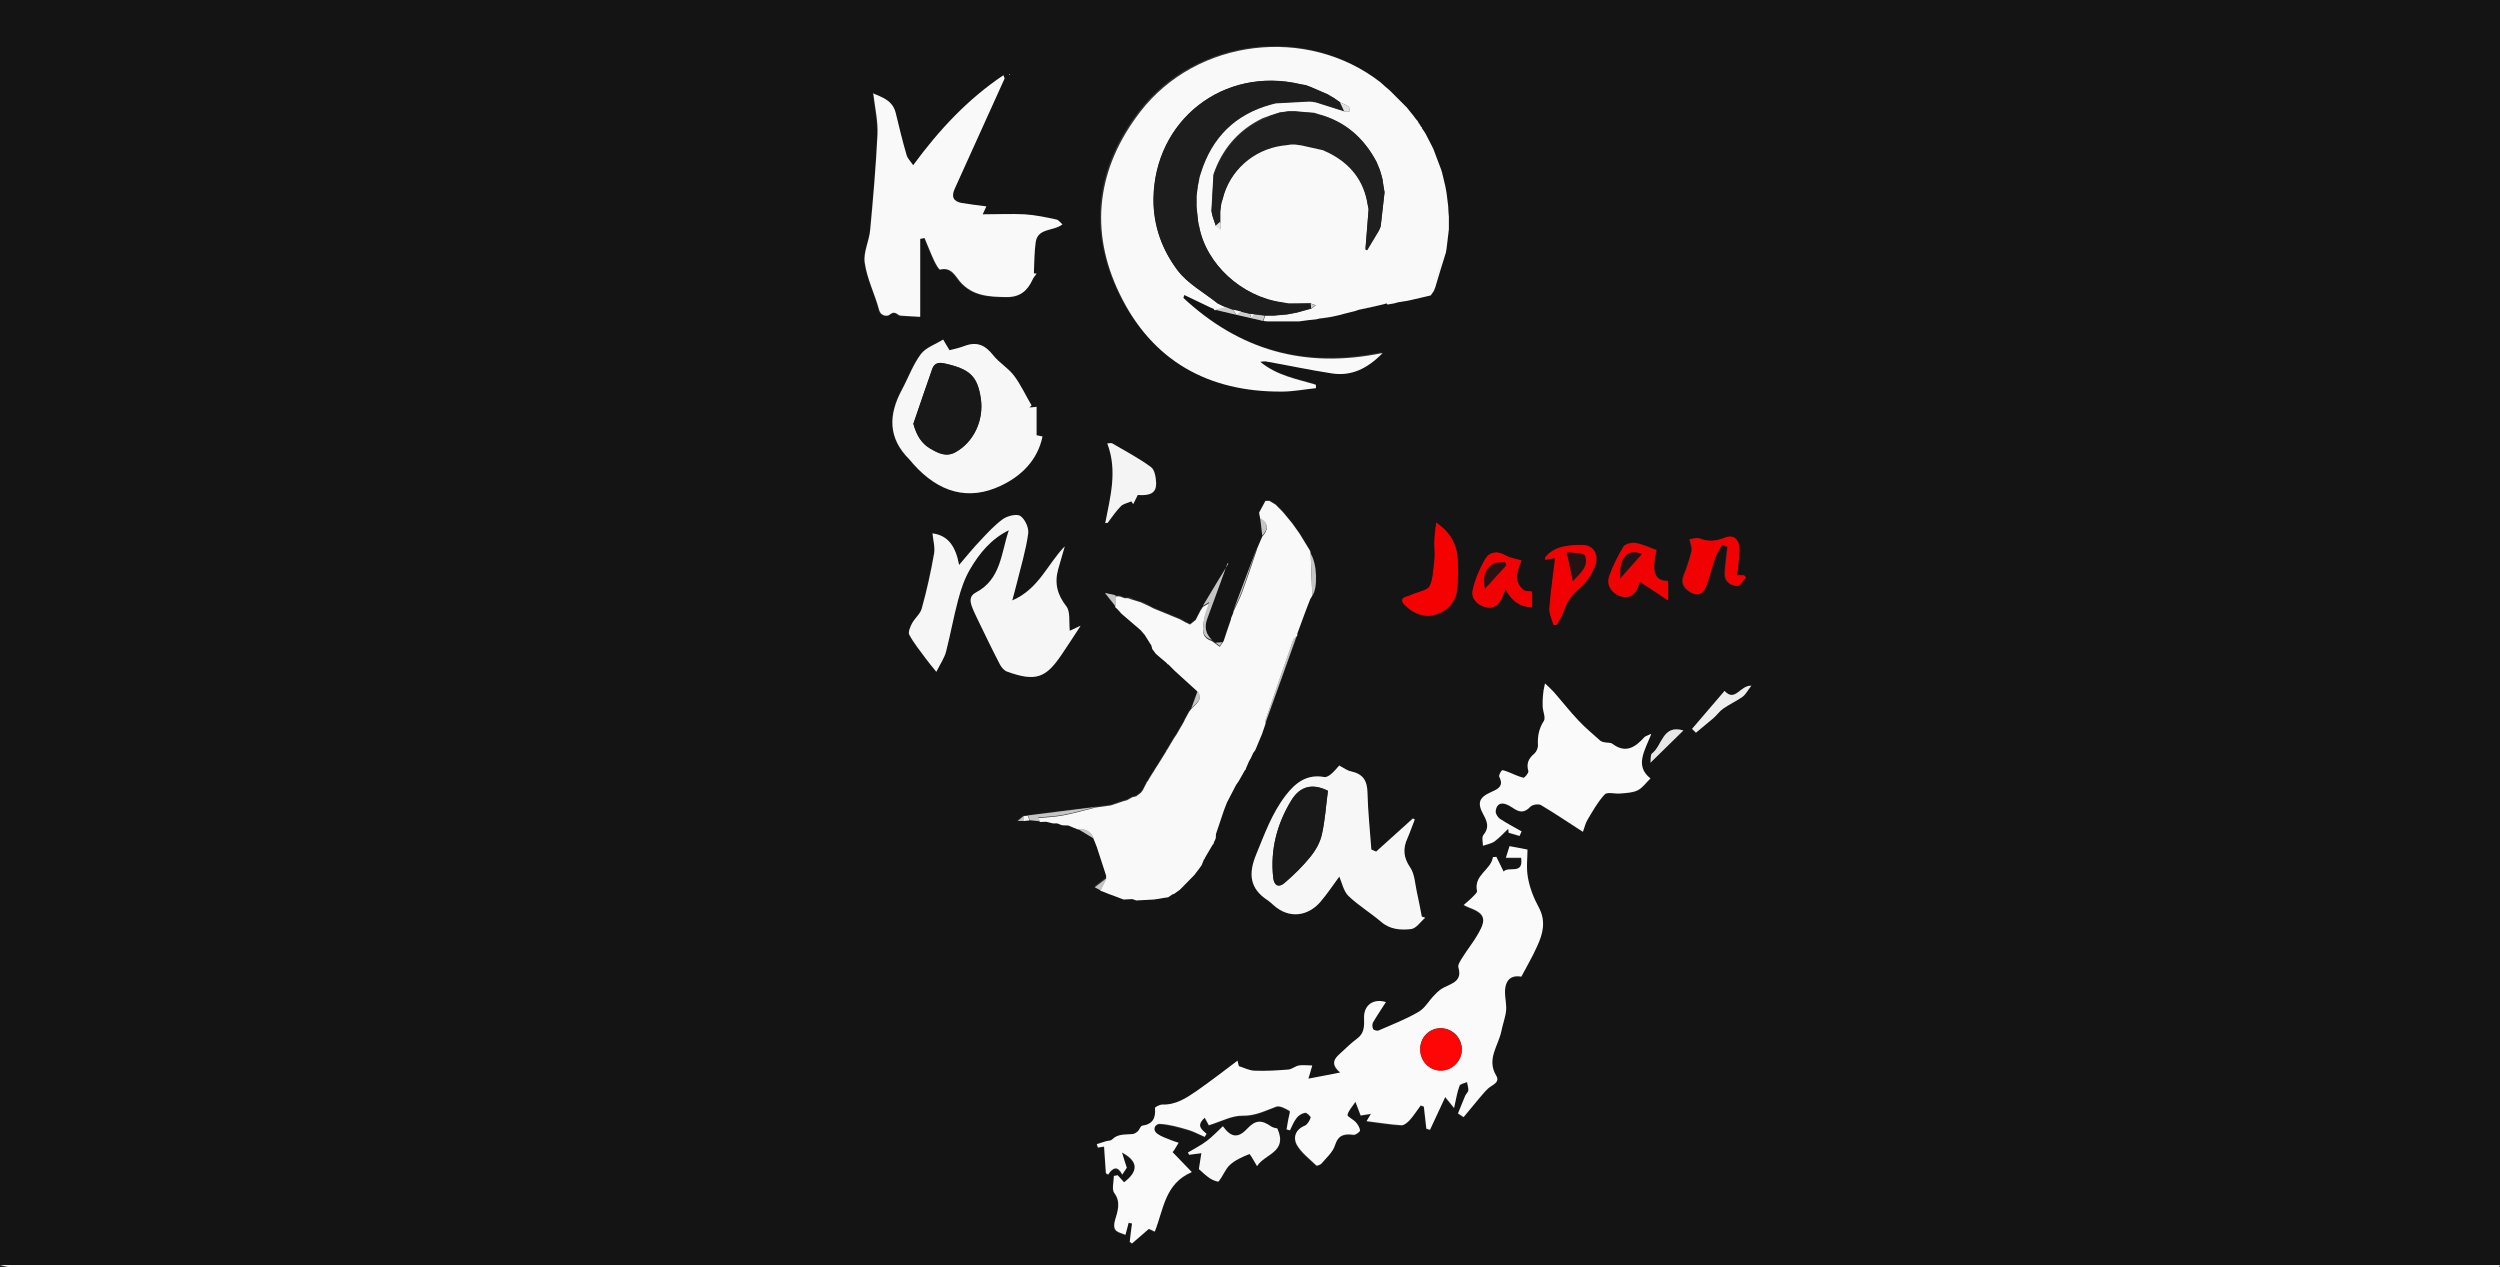 <?xml version="1.0" encoding="UTF-8"?>
<svg id="Layer_2" xmlns="http://www.w3.org/2000/svg" viewBox="0 0 110 55.75">
  <rect x="0" y="0" width="110" height="55.75" fill="#333333" stroke="none"/>
  <defs>
    <style>
      .cls-1 {
        fill: #181818;
      }

      .cls-2 {
        fill: #f10102;
      }

      .cls-3 {
        fill: #141414;
      }

      .cls-4 {
        fill: #f6f6f6;
      }

      .cls-5 {
        fill: #cdcdcd;
      }

      .cls-6 {
        fill: #f00202;
      }

      .cls-7 {
        fill: #e2e2e2;
      }

      .cls-8 {
        fill: #f9f9f9;
      }

      .cls-9 {
        fill: #251212;
      }

      .cls-10 {
        fill: #1f1f1f;
      }

      .cls-11 {
        fill: #c5c5c5;
      }

      .cls-12 {
        fill: #1d1d1d;
      }

      .cls-13 {
        fill: #fe0606;
      }

      .cls-14 {
        fill: #eee;
      }

      .cls-15 {
        fill: #191919;
      }

      .cls-16 {
        fill: #211213;
      }

      .cls-17 {
        fill: #f4f4f4;
      }

      .cls-18 {
        fill: #f60101;
      }

      .cls-19 {
        fill: #2c1112;
      }

      .cls-20 {
        fill: #fbfafa;
      }

      .cls-21 {
        fill: #fefefe;
      }

      .cls-22 {
        fill: #e7e7e7;
      }

      .cls-23 {
        fill: #fafafa;
      }

      .cls-24 {
        fill: #f7f7f7;
      }
    </style>
  </defs>
  <g id="Layer_1-2" data-name="Layer_1">
    <g>
      <path class="cls-3" d="M0,55.66V0h110v55.66H0ZM51.91,39.15h0c.06-.06.13-.13.19-.19.15-.16.31-.31.46-.47.05-.07.11-.14.16-.21.05-.07.1-.15.16-.22l.1-.25s.04-.05.05-.08c.11-.19.23-.38.34-.58.03-.01.05-.04.04-.07l.09-.2c0-.06,0-.12.01-.19.12-.35.23-.69.35-1.04.04-.11.09-.23.13-.34.14-.26.27-.53.41-.79.04-.06.08-.13.13-.19.09-.15.17-.31.26-.46.03-.02.04-.04.04-.07l.13-.3.08-.14c.04-.08.07-.16.11-.24.03-.04.06-.08.09-.12l.3-.72c.05-.15.1-.29.15-.44.46-1.29.92-2.58,1.39-3.87,0-.03,0-.06.01-.09.12-.32.23-.63.35-.95.04-.11.09-.23.13-.34l.09-.23c.03-.05.06-.1.09-.15.25-.34.21-1.41-.07-1.85,0-.05-.02-.09-.03-.14-.16-.26-.31-.51-.47-.77-.11-.15-.21-.3-.32-.45-.11-.13-.22-.27-.33-.4-.05-.05-.1-.11-.14-.16-.09-.09-.17-.18-.26-.26h-.01c-.09-.07-.18-.12-.27-.17-.06,0-.11,0-.17,0-.09.17-.18.34-.28.52.02.09.03.18.05.27.03.26.06.52.09.78-.07.16-.14.33-.21.49l-1.05,2.79s-.01.06-.02.09c-.03.06-.05.13-.08.19,0,.03-.01.06-.02.09-.11.32-.21.64-.32.95-.02.03-.04.05-.06.08-.1,0-.19.02-.29.02-.06-.04-.12-.08-.17-.12-.29-.26-.33-.57-.2-.93.24-.65.47-1.29.71-1.94.06-.17.12-.33.18-.5.01,0,.03.01.04.02-.37.62-.74,1.23-1.12,1.85-.04.06-.07.11-.11.17-.07.14-.14.27-.21.41l-.25.2c-.06-.03-.13-.06-.19-.09-.08-.05-.17-.09-.25-.14-.39-.16-.78-.32-1.17-.48-.05-.03-.1-.05-.15-.08-.14-.06-.28-.13-.41-.19-.11-.03-.22-.07-.33-.1-.08-.03-.15-.06-.23-.08-.05,0-.1,0-.15,0-.07-.03-.15-.05-.22-.08-.06,0-.12,0-.19,0-.11-.02-.22-.05-.47-.1.21.26.33.42.46.58.03.03.06.06.09.08.06.07.12.14.18.2l.85.73c.06.07.12.14.18.21.05.08.1.16.15.24.05.07.09.14.14.22.01.05.03.11.04.16l.15.2s.07.06.1.09c.13.11.26.22.39.33.01.03.03.05.06.05.1.1.19.19.29.29l1,.91c-.09.26-.19.52-.28.77-.03.04-.06.08-.09.12-.06.12-.13.23-.19.35-.01.03-.03.06-.04.09-.11.19-.22.38-.33.57-.03.04-.06.09-.09.13-.1.17-.2.35-.31.52-.02.02-.04.04-.04.07-.12.19-.24.38-.36.58-.07.12-.14.23-.22.35-.08.14-.16.27-.25.41-.02.02-.03.04-.04.06-.05.1-.1.21-.16.31l-.1.13c-.07.05-.14.1-.2.15-.06.01-.12.03-.17.04-.08.04-.15.09-.23.13-.05.01-.1.03-.15.04-.19.06-.38.13-.57.19-.22.03-.44.06-.66.09-1,.13-2.01.25-3.01.38-.06,0-.12.02-.18.02-.07.06-.15.12-.26.21.11,0,.18,0,.25,0,.09,0,.18-.02.27-.03.16.02.32.03.48.05.09,0,.19,0,.28-.01.1.02.19.05.29.07.06,0,.12,0,.19,0,.07.03.13.05.2.08.09,0,.18,0,.28.01.06.03.13.05.19.08.07.03.14.06.22.09.24.14.47.29.71.43.05.12.09.24.14.35.14.42.27.84.41,1.26,0,.04,0,.09,0,.13-.16.12-.32.25-.52.4.09.05.18.09.26.14.12.05.24.1.36.14.22.08.44.17.67.25l.38-.02c.06.02.12.04.18.06.25-.01.51-.03.76-.04.07-.01.14-.02.21-.03.14-.02.29-.04.43-.07.07-.05.14-.09.21-.14.03,0,.06,0,.08-.03.07-.05.14-.1.21-.15ZM62.9,12.96c.05-.07.09-.14.14-.2.02-.05.04-.1.06-.15.16-.51.32-1.03.47-1.54.01-.06.02-.12.03-.18.03-.28.07-.56.1-.84,0-.09,0-.19,0-.28,0-.09,0-.18,0-.27,0-.16-.02-.31-.03-.47-.02-.19-.05-.38-.07-.57-.02-.09-.03-.19-.05-.28-.05-.21-.1-.42-.15-.63-.01-.04-.03-.09-.04-.13-.11-.3-.23-.6-.34-.9-.04-.07-.07-.14-.11-.22-.06-.12-.12-.23-.18-.35-.02-.04-.05-.08-.07-.13-.05-.07-.1-.14-.14-.21,0-.03-.01-.06-.04-.07-.05-.07-.1-.15-.14-.22,0-.03,0-.05-.04-.06-.05-.07-.1-.14-.16-.21-.04-.05-.09-.11-.13-.16-.05-.07-.11-.13-.16-.2-.25-.25-.5-.5-.75-.75-.07-.06-.13-.11-.2-.17-.07-.06-.13-.13-.21-.19-3.22-2.5-8.08-1.93-10.57,1.3-1.9,2.46-2.27,5.2-.9,8.02,1.42,2.92,3.88,4.31,7.13,4.29.5,0,1-.1,1.5-.15,0-.05,0-.1,0-.15-.82-.25-1.7-.39-2.45-1.01.14-.01.19-.03.23-.02.97.18,1.94.38,2.92.53.85.13,1.55-.19,2.24-.9-3.45.72-6.32-.14-8.77-2.42.01-.04.03-.08.04-.13.4.19.8.38,1.19.57.04.01.08.03.11.04,0,.04.02.06.06.06.7.16,1.41.32,2.11.49l.18.02c.47,0,.93,0,1.4,0,.12-.02.25-.03.37-.05.13-.01.25-.03.38-.04.06-.01.12-.02.18-.04.18-.03.36-.06.54-.08.04-.01.09-.02.13-.03.06-.01.12-.03.18-.04.06-.02.12-.03.18-.05.16-.04.32-.08.48-.12.06-.02.12-.04.18-.06.35-.08.69-.16,1.04-.23.06-.02.12-.03.18-.05.1-.02.19-.03.29-.05.06-.02.12-.03.18-.05.13-.02.25-.04.38-.06.06-.01.12-.03.19-.04.29-.07.57-.13.86-.2h0ZM64.14,49.02c.08.05.17.11.25.16.21-.25.41-.51.63-.76.15-.18.29-.36.46-.51.18-.16.52-.24.34-.56-.43-.72.1-1.31.23-1.95.06-.31.18-.61.21-.92.03-.26-.05-.53-.05-.79,0-.55.27-.77.72-.69.24-.46.5-.9.7-1.35.25-.55.39-1.1.07-1.69-.22-.41-.39-.86-.48-1.31-.08-.43-.02-.88-.02-1.24-.27-.05-.51-.1-.79-.15-.04.13-.09.31-.16.51h.67c.12.77-.57.35-.77.61-.12-.24-.22-.44-.32-.65-.05,0-.1,0-.15.01-.08.57-.85.78-.7,1.49.02.08-.15.22-.24.31-.1.1-.21.19-.35.31.13.06.18.09.24.11.68.25.78.49.42,1.12-.21.38-.49.72-.72,1.09-.08.13-.21.3-.17.42.18.6-.27.7-.64.89-.16.08-.29.21-.42.34-.24.24-.41.57-.69.73-.56.32-1.16.56-1.76.82-.06.03-.21,0-.24-.06-.05-.07-.06-.21-.01-.29.18-.31.38-.61.57-.9-.56-.18-.99.13-.96.73.02.34.01.65-.31.88-.26.19-.5.43-.74.65-.25.23-.45.47,0,.84-.54.1-.95.18-1.4.27.07-.23.11-.37.17-.58-.23,0-.42-.03-.59,0-.16.03-.31.17-.47.18-.5.04-1,.07-1.49.05-.23,0-.45-.13-.68-.2-.02-.08-.04-.16-.06-.24-.6.45-1.2.91-1.81,1.34-.45.31-.91.61-1.5.59-.11,0-.33.1-.32.15.04.43-.09.71-.56.78-.08.01-.12.18-.2.25-.07.06-.16.12-.25.12-.31.03-.63-.02-.88.24-.05.05-.16.04-.25.07-.14.04-.28.08-.42.13.02.05.03.1.05.15.1-.02.21-.03.27-.04.03.41.06.79.08,1.17.03.02.07.04.1.06.22-.33.43-.37.62,0,.1-.16.18-.27.2-.3-.09-.28-.15-.48-.21-.67.73.39.72.83.09,1.31-.09-.1-.19-.2-.28-.31l-.17.03c0,.25-.1.59.02.75.31.41.13.86.04,1.17-.17.56.15.54.45.67.06-.21.1-.37.14-.53.05.01.1.02.15.03-.03.27-.06.54-.1.81.03.02.07.05.1.07.24-.21.48-.41.74-.64.03.01.12.06.26.12.39-.96.43-2.11,1.63-2.62-.32-.33-.58-.6-.85-.88-.01.01.03-.03.07-.08.07-.11.13-.22.2-.33-.12-.04-.24-.07-.35-.12-.2-.08-.41-.15-.58-.27-.26-.19-.09-.45.09-.44.42.02.84.15,1.25.26.26.07.5.2.74.31.03-.04.06-.08.08-.13-.19-.19-.49-.36-.08-.71.08.15.15.28.18.33.54-.17,1.01-.43,1.48-.42.57.02,1-.22,1.49-.4.15-.06.41.08.58.19.04.03-.04.26-.06.4-.02.14-.05.27-.07.41.05.01.1.02.15.04.1-.19.18-.39.3-.55.09-.11.24-.2.37-.22.07-.01.26.17.24.22-.04.13-.14.3-.26.35-.41.17-.52.53-.35.84.2.36.56.62.86.91.03.03.18-.03.23-.09.21-.26.5-.5.59-.8.14-.47.42-.51.82-.46.09.01.28-.13.28-.19,0-.13-.1-.26-.19-.37-.11-.12-.37-.23-.36-.31.04-.18.19-.34.35-.58.11.28.17.44.23.6.15-.02.28-.04.45-.07-.1.16-.17.28-.19.32.51.06,1.02.15,1.53.18.12,0,.28-.13.38-.24.17-.2.32-.42.47-.63.05.02.09.04.14.05l.11.97c.05.02.11.03.16.05.21-.46.43-.93.67-1.44.17.22.27.33.39.48.08-.36.14-.68.24-.98.03-.08.21-.11.33-.16.02.12.07.24.06.36,0,.08-.1.15-.14.24-.12.27-.22.54-.33.81ZM38.4,4.1c.07.66.21,1.26.19,1.85-.06,1.39-.19,2.79-.32,4.18-.05.49-.31.99-.24,1.45.11.7.45,1.37.63,2.07.09.32.39.28.46.22.27-.22.35.06.51.04.25.02.49.03.84.05v-3.43l.19-.04c.14.33.27.67.42.99.07.15.22.41.27.4.49-.12.65.29.87.53.56.64,1.28.67,2.04.68.59.01.93-.27,1.15-.76.04-.1.12-.18.18-.27-.04,0-.08,0-.12-.01.02-.46.02-.92.08-1.37.09-.65.79-.48,1.18-.79-.1-.08-.17-.19-.26-.21-.46-.09-.93-.2-1.4-.23-.6-.04-1.19,0-1.85,0,.1-.21.13-.28.16-.35-.39-.05-.74-.09-1.09-.15-.37-.07-.46-.28-.3-.63.73-1.61,1.46-3.23,2.19-4.84,0-.02-.02-.05-.05-.15-1.58,1.07-2.84,2.42-3.97,3.96-.12-.19-.25-.31-.29-.45-.17-.62-.32-1.24-.48-1.86-.14-.55-.6-.69-1.01-.86ZM47.06,27.76c-.05-.4.03-.84-.15-1.08-.4-.51-.54-1.02-.36-1.63.09-.34.19-.67.29-1.01-.76.78-1.14,1.87-2.31,2.38.09-.32.15-.54.2-.76.18-.72.39-1.44.5-2.18.04-.25-.15-.63-.35-.78-.15-.11-.56,0-.76.14-.37.26-.67.6-.98.93-.31.32-.59.67-.95,1.09-.14-.77-.45-1.3-1.17-1.39.03.31.12.61.07.89-.15.81-.33,1.61-.54,2.41-.07.24-.31.43-.43.66-.08.15-.18.38-.12.5.2.37.47.7.72,1.04.12.17.26.33.47.59.18-.37.36-.62.43-.9.2-.75.33-1.52.53-2.27.13-.46.28-.93.52-1.34.41-.71.93-1.34,1.71-1.72-.34.99-.34,2.15-1.45,2.74-.29.15-.26.39-.17.63.08.2.17.39.26.58.32.65.64,1.31.97,1.96.07.13.19.27.31.31,1.27.46,1.71.28,2.39-.73.27-.4.53-.81.85-1.29-.25.12-.39.18-.49.23ZM58.92,33.68c-.09.1-.21.25-.35.37-.08.07-.21.15-.31.14-.77-.13-1.27.25-1.7.81-.6.78-.92,1.68-1.29,2.58-.35.87-.29,1.52.51,2.04.09.06.17.14.25.21.68.61,1.52.49,2.06-.15.3-.35.55-.73.83-1.11.13.28.19.65.4.85.44.42.98.74,1.44,1.14.4.34.87.36,1.31.32.22-.02.42-.33.63-.5-.05-.02-.1-.03-.15-.05-.07-.36-.14-.73-.22-1.09-.08-.36-.1-.78-.29-1.07-.3-.44-.33-.83-.12-1.29.12-.27.22-.55.32-.82-.03-.02-.05-.03-.08-.05l-1.62,1.46c-.07-.03-.14-.06-.21-.09-.06-.83-.15-1.66-.17-2.49-.01-.54-.19-.83-.72-.95-.17-.04-.32-.16-.53-.26ZM45.87,19.21c-.15-.03-.26-.06-.28-.06v-1.25c-.12.01-.22.02-.32.03.03-.03.07-.06.1-.09-.26-.44-.47-.92-.78-1.32-.25-.34-.65-.56-.91-.89-.37-.46-.73-.6-1.28-.4-.23.09-.49.14-.64.18-.13-.22-.2-.34-.28-.47-.33.21-.76.35-.98.64-.35.47-.55,1.04-.83,1.56-.61,1.13-.61,2.14.32,3.07.07.07.12.14.18.21,1.12,1.25,2.42,1.63,3.85.95.89-.42,1.61-1.11,1.83-2.16ZM72.65,32.31c-.19.08-.25.1-.29.14-.4.44-.82.74-1.41.3-.09-.06-.23-.04-.35-.07-.07-.02-.15-.05-.21-.09-.32-.28-.64-.55-.93-.86-.38-.41-.73-.85-1.1-1.27-.12-.13-.25-.25-.38-.37-.1.4-.11.72-.1,1.03,0,.21.14.48.05.62-.22.34-.28.68-.26,1.06,0,.12-.06.29-.15.37-.26.21-.37.44-.27.78.02.07-.17.3-.22.29-.24-.06-.47-.18-.71-.27-.08-.03-.21-.08-.24-.05-.07.07-.14.21-.11.28.22.43-.09.55-.38.68-.51.23-.6.47-.32.98.17.31.27.58,0,.9-.08.09-.02.31-.02.47.17-.06.37-.09.51-.19.22-.15.4-.36.6-.55,0,.06.01.11.02.17.16.05.32.09.48.14.03-.07.06-.14.09-.2-.32-.18-.65-.35-.95-.55-.09-.06-.19-.21-.19-.32.02-.39.3-.48.73-.18.3.21.53.26.8-.04.09-.09.35-.14.46-.07.62.36,1.21.77,1.85,1.18.06-.16.1-.37.21-.55.23-.38.44-.79.75-1.1.12-.12.46-.02.7-.04.25-.03.53-.03.75-.14.22-.11.37-.34.56-.52-.7-.55-.26-1.21.03-1.94ZM53.81,49.56c-.23.22-.45.45-.7.64-.26.19-.55.34-.83.51.02.03.03.06.05.1.16-.02.32-.04.54-.07-.04.24-.07.45-.11.7.13.11.3.28.49.41.11.08.35.17.38.13.19-.23.29-.53.5-.73.24-.21.55-.35.85-.47.03-.01.19.3.34.53.33-.53,1.37-.61.89-1.66-.04-.01-.17-.02-.26-.08-.44-.31-.7-.29-1.06.09-.4.43-.71.4-1.07-.1ZM63.2,23c-.04.38-.07.62-.08.87,0,.23.04.47.01.7-.04.41-.04.86-.21,1.22-.09.19-.48.24-.74.36-.09.04-.17.07-.26.1-.29.07-.26.22-.09.39.37.38.86.55,1.35.41.53-.16.91-.56.95-1.16.03-.4.03-.81.02-1.21-.03-.67-.28-1.22-.94-1.67ZM48.63,23.02c.06,0,.1,0,.12-.02.19-.24.36-.51.58-.73.11-.11.3-.14.46-.21.03.04.05.08.08.12.07-.14.14-.27.2-.4.57.04.82-.1.81-.51,0-.25-.06-.6-.23-.72-.53-.39-1.13-.71-1.7-1.04-.05-.03-.14,0-.22,0,.46,1.2.13,2.35-.09,3.51ZM75.77,23.99c.07.03.14.06.22.08-.04.38-.1.76-.12,1.15-.02.36.24.55.55.57.12,0,.26-.24.38-.37-.03-.03-.06-.07-.09-.1h-.3c.04-.39.1-.76.1-1.13,0-.45-.26-.67-.65-.52-.38.16-.72.19-1.1.03-.13-.05-.32.02-.44.03.04.21.12.38.09.52-.08.36-.2.71-.34,1.05-.15.37,0,.59.3.77.32.19.56.06.67-.24.16-.42.26-.86.41-1.28.07-.19.19-.37.29-.55ZM72.89,24.19c-.31-.11-.61-.25-.92-.31-.17-.03-.46.04-.53.16-.25.41-.48.86-.63,1.31-.13.39.14.78.53.88.38.1.63-.07.79-.53.02-.06.06-.13.05-.11.38.25.75.5,1.22.81v-.85c-.59,0-.73-.4-.5-1.38ZM66.95,24.66c-.27-.08-.51-.11-.7-.22-.37-.21-.71-.16-.9.16-.25.42-.45.89-.55,1.36-.08.36.18.65.55.75.39.11.62-.11.76-.44.04-.09.07-.18.13-.34.27.49.61.77,1.17.79v-.69c-.15-.03-.3-.01-.37-.07-.46-.38-.28-.83-.09-1.3ZM68.35,27.5c.05,0,.1,0,.16,0,.11-.2.24-.39.31-.6.14-.43.38-.74.73-1.04.27-.23.49-.57.63-.91.22-.53-.04-.98-.56-.97-.56.01-1.17.02-1.59.51-.02.03-.02.08-.03.14.13-.02.24-.04.44-.07-.09.78-.2,1.5-.25,2.22-.02.23.11.48.18.72ZM74.45,32.07c.06.06.11.11.17.17.26-.22.53-.43.78-.65.15-.13.26-.3.42-.41.27-.19.58-.32.85-.52.14-.1.23-.28.39-.49-.5-.03-.72.74-1.18.23-.49.58-.96,1.12-1.43,1.67ZM72.62,33.56c.51-.5.97-.96,1.45-1.42-.92-.28-.92.67-1.38,1.01-.08.06-.05.27-.07.41ZM44.43,3.27s0,.02,0,.03c0,0-.02,0-.03,0,0-.01,0-.02,0-.03,0,0,.02,0,.03,0Z"/>
      <path class="cls-21" d="M0,55.66h110s-.03.09-.05.09c-.12,0-.25,0-.38,0-36.38,0-72.77,0-109.15,0-.14,0-.28-.06-.42-.09Z"/>
      <path class="cls-8" d="M61.01,13.35c-.06.02-.12.03-.18.05-.35.08-.69.16-1.04.23-.06.02-.12.04-.18.06-.16.04-.32.08-.48.12-.06.02-.12.03-.18.05-.06.01-.12.03-.18.04-.04.01-.09.02-.13.03-.18.03-.36.06-.54.08-.06.01-.12.02-.18.04-.13.01-.25.03-.38.04-.12.02-.25.03-.37.05-.47,0-.93,0-1.4,0-.06,0-.12-.01-.18-.02.03-.08.05-.15.08-.23.13,0,.25,0,.38,0,.19-.02.38-.04.57-.05.09-.02.18-.03.27-.05.07-.01.13-.03.2-.04.2-.06.41-.12.61-.17.07-.05.13-.1.2-.15-.07-.02-.14-.05-.21-.07-.33,0-.65,0-.98.01-.1-.02-.19-.03-.29-.05-1.79-.25-3.36-1.7-3.66-3.38-.01-.06-.02-.13-.04-.19-.02-.22-.05-.43-.07-.65,0-.16,0-.31,0-.47.02-.15.04-.31.06-.46l.04-.19c.01-.06.02-.12.03-.18.02-.06.04-.13.06-.19.49-1.56,1.51-2.58,3.1-3.01.06-.02.13-.03.19-.05l1.49-.08c.1.01.19.02.29.04.41.13.82.26,1.23.39.08,0,.16,0,.23.01,0-.07.01-.18-.02-.21-.12-.08-.26-.14-.39-.2-.1-.07-.19-.14-.29-.2-.08-.05-.16-.1-.24-.14-.26-.11-.53-.22-.79-.34-.06-.02-.13-.05-.19-.07-.08-.01-.15-.03-.23-.04-3.38-.8-6.42,1.58-6.46,5.05-.01,1.17.38,2.24,1.06,3.14.45.59,1.17.98,1.77,1.46.08.04.17.08.25.12.04.02.08.03.13.05-.17.04-.34.08-.5.12-.04,0-.06-.02-.06-.06-.04-.01-.08-.03-.11-.04-.4-.19-.8-.38-1.19-.57-.01.04-.03.08-.04.13,2.45,2.28,5.32,3.14,8.77,2.42-.69.71-1.4,1.03-2.24.9-.98-.15-1.95-.36-2.92-.53-.04,0-.09,0-.23.02.75.62,1.63.76,2.45,1.01,0,.05,0,.1,0,.15-.5.05-1,.15-1.5.15-3.25.02-5.71-1.36-7.13-4.29-1.37-2.82-.99-5.56.9-8.02,2.49-3.23,7.34-3.8,10.57-1.3.07.06.14.13.21.19.07.06.13.11.2.17.25.25.5.5.75.75.05.07.11.13.16.2.04.05.09.11.13.16.05.07.1.14.16.21.03.01.04.03.04.06.05.07.1.15.14.22.03.01.04.04.04.07.05.07.1.14.14.21.02.04.05.08.07.13.06.12.12.23.18.35.04.07.07.14.11.22.11.3.23.6.34.9.01.04.03.09.04.13.05.21.1.42.15.63.02.09.03.19.05.28.02.19.05.38.07.57,0,.16.02.31.03.47,0,.09,0,.18,0,.27,0,.09,0,.19,0,.28-.03.28-.07.56-.1.84-.01.06-.02.12-.03.18-.16.51-.32,1.03-.47,1.54-.02.05-.04.1-.06.15-.05.07-.09.14-.14.2,0,0,0,0,0,0-.29.07-.57.13-.86.2-.06.01-.12.03-.19.04-.13.02-.25.04-.38.06-.06.02-.12.03-.18.05-.1.02-.19.03-.29.05ZM60.67,10.14c.03-.06.05-.13.08-.19.06-.5.11-1,.17-1.5l-.05-.29c-.01-.09-.03-.18-.04-.28-.02-.06-.03-.13-.05-.19-.02-.08-.05-.15-.07-.23-.05-.11-.09-.22-.14-.34-.56-1.06-1.39-1.79-2.56-2.1-.06-.02-.13-.04-.19-.06-.28-.02-.56-.04-.84-.07-.1,0-.2,0-.29,0-.12.02-.25.04-.37.05-.06.02-.13.04-.19.06-.1.03-.2.07-.3.1-.09.03-.18.07-.27.1-1,.48-1.7,1.25-2.1,2.28-.02.06-.05.13-.07.19-.03.53-.06,1.07-.09,1.6.01.06.03.13.04.19.05.15.1.3.15.45.07.06.13.12.2.18,0-.12,0-.23,0-.35,0-.06,0-.12,0-.19,0-.09,0-.19,0-.28.02-.12.03-.25.05-.37.02-.06.04-.13.06-.19.31-1.24,1.35-2.17,2.62-2.35.13-.01.25-.03.38-.04.06,0,.12,0,.18-.01l.29.04c.31.07.62.14.94.21.09.04.18.08.26.12.96.48,1.55,1.23,1.71,2.3.01.06.03.13.04.19-.05.59-.09,1.18-.14,1.77.03,0,.05.01.08.02.17-.28.34-.57.51-.85Z"/>
      <path class="cls-20" d="M64.14,49.02c.11-.27.22-.54.33-.81.04-.08.13-.16.14-.24,0-.12-.04-.24-.06-.36-.11.05-.3.08-.33.16-.11.3-.16.62-.24.98-.12-.15-.21-.26-.39-.48-.24.51-.45.98-.67,1.44-.05-.02-.11-.03-.16-.05l-.11-.97s-.09-.04-.14-.05c-.16.21-.3.44-.47.63-.1.11-.26.25-.38.24-.51-.03-1.02-.12-1.53-.18.02-.04.09-.15.19-.32-.17.03-.3.05-.45.07-.06-.16-.12-.32-.23-.6-.16.24-.32.4-.35.58-.01.07.25.19.36.31.09.1.18.24.19.37,0,.06-.19.2-.28.19-.4-.05-.67-.01-.82.46-.09.3-.38.55-.59.8-.05.06-.2.11-.23.09-.3-.29-.66-.56-.86-.91-.17-.31-.07-.67.35-.84.12-.05.21-.22.26-.35.02-.05-.17-.23-.24-.22-.13.02-.29.11-.37.22-.13.16-.21.36-.3.55-.05-.01-.1-.02-.15-.04.02-.14.05-.27.07-.41.02-.14.11-.38.06-.4-.17-.1-.42-.24-.58-.19-.49.18-.92.41-1.49.4-.46-.01-.93.25-1.48.42-.03-.05-.1-.18-.18-.33-.41.36-.11.53.08.71-.03.04-.06.08-.08.13-.25-.1-.49-.24-.74-.31-.41-.12-.83-.24-1.25-.26-.18,0-.35.25-.09.44.17.12.38.19.58.27.11.05.23.08.35.12-.07.11-.13.22-.2.33-.03.05-.08.09-.07.08.27.28.53.55.85.88-1.2.51-1.24,1.66-1.63,2.62-.14-.07-.23-.11-.26-.12-.26.23-.5.43-.74.64-.03-.02-.07-.05-.1-.07.03-.27.06-.54.1-.81-.05-.01-.1-.02-.15-.03-.04.16-.08.32-.14.53-.3-.13-.61-.11-.45-.67.09-.31.27-.77-.04-1.17-.12-.16-.02-.49-.02-.75l.17-.03c.09.1.19.21.28.31.63-.48.64-.92-.09-1.31.06.2.12.4.21.67-.02.03-.09.14-.2.3-.19-.38-.4-.34-.62,0-.03-.02-.07-.04-.1-.06-.03-.38-.05-.76-.08-1.17-.06,0-.16.03-.27.04-.02-.05-.03-.1-.05-.15.14-.04.28-.09.42-.13.08-.02.2-.02.25-.07.25-.26.57-.21.88-.24.09,0,.18-.06.25-.12.08-.07.12-.24.2-.25.47-.07.6-.34.56-.78,0-.04.21-.15.32-.15.59.02,1.05-.28,1.5-.59.62-.43,1.21-.89,1.81-1.34.02.08.04.16.06.24.23.07.45.19.68.2.5.02,1-.01,1.49-.05.16-.01.31-.15.47-.18.17-.03.36,0,.59,0-.06.21-.1.35-.17.58.45-.09.87-.16,1.4-.27-.45-.38-.25-.62,0-.84.24-.22.47-.45.74-.65.32-.23.32-.54.31-.88-.03-.59.4-.9.96-.73-.19.3-.39.59-.57.9-.04.07-.03.21.01.29.03.05.18.09.24.06.59-.26,1.2-.49,1.76-.82.28-.16.45-.49.69-.73.12-.13.26-.26.42-.34.38-.19.82-.29.64-.89-.03-.11.09-.29.17-.42.23-.37.51-.71.72-1.09.36-.63.25-.87-.42-1.12-.06-.02-.11-.05-.24-.11.14-.12.25-.21.35-.31.09-.1.26-.23.24-.31-.15-.71.62-.92.7-1.49.05,0,.1,0,.15-.01.1.2.2.41.32.65.2-.26.89.17.77-.61h-.67c.06-.2.12-.38.16-.51.28.05.52.1.79.15,0,.36-.06.81.02,1.24.08.45.26.91.48,1.31.32.6.18,1.15-.07,1.69-.2.46-.46.89-.7,1.35-.45-.08-.72.14-.72.69,0,.26.07.53.05.79-.03.31-.15.61-.21.92-.13.64-.66,1.23-.23,1.95.19.31-.16.4-.34.56-.17.15-.31.34-.46.51-.21.25-.42.51-.63.76-.08-.05-.17-.11-.25-.16ZM62.49,46.17c0,.52.41.94.91.93.51,0,.92-.42.92-.93,0-.53-.44-.95-.97-.93-.49.02-.87.43-.86.92Z"/>
      <path class="cls-8" d="M57.64,24.22s.02.09.03.14c.02.62.05,1.24.07,1.85-.03.05-.06.1-.09.15l-.09.23c-.04.11-.09.23-.13.34-.12.32-.23.63-.35.95v.09c-.07.07-.15.13-.18.21-.41,1.17-.82,2.35-1.22,3.53-.01.04,0,.09,0,.14-.05.15-.1.29-.15.44-.1.24-.2.48-.3.72l-.09.12c-.04.08-.07.16-.11.24-.03.05-.06.09-.08.14-.04.1-.09.2-.13.3,0,.03,0,.06-.04.07-.09.15-.17.31-.26.46-.04.06-.08.13-.13.19-.14.26-.27.53-.41.79-.04.11-.09.23-.13.34-.12.35-.23.69-.35,1.04,0,.06,0,.12-.01.19-.03.07-.06.13-.09.2,0,.03,0,.06-.04.07-.11.19-.23.38-.34.58,0,.03-.02.06-.05.08l-.1.25c-.05.07-.1.15-.16.22-.05.07-.11.14-.16.21-.15.16-.31.31-.46.47-.06.06-.13.13-.19.19h0c-.07.05-.14.1-.21.15-.02.02-.05.04-.08.03-.07.05-.14.09-.21.14-.14.02-.29.04-.43.07l-.21.03c-.25.01-.51.03-.76.04-.06-.02-.12-.04-.18-.06-.13,0-.25.02-.38.02-.22-.08-.44-.17-.67-.25-.12-.05-.24-.1-.36-.14.09-.18.17-.36.26-.53,0-.04,0-.09,0-.13-.14-.42-.27-.84-.41-1.26-.05-.12-.09-.24-.14-.35-.11-.34-.37-.45-.71-.43-.07-.03-.14-.06-.22-.09-.06-.03-.13-.05-.19-.08-.09,0-.18,0-.28-.01-.07-.03-.13-.05-.2-.08-.06,0-.12,0-.19,0-.1-.02-.19-.05-.29-.07-.09,0-.19,0-.28.01-.03-.05-.06-.1-.11-.17.39-.04.76-.05,1.12-.12.48-.09.96-.23,1.44-.35.22-.03.44-.06.66-.09.19-.06.38-.13.57-.19.05-.01.1-.03.15-.04l.23-.13c.06-.01.12-.03.17-.04.07-.05.14-.1.2-.15.03-.04.07-.08.1-.13.05-.1.1-.21.16-.31,0-.03.01-.05.04-.06.08-.14.16-.27.25-.41.07-.12.14-.23.22-.35.12-.19.24-.38.36-.58,0-.03.02-.05.04-.07l.31-.52s.06-.09.09-.13c.11-.19.22-.38.33-.57.01-.03.03-.06.04-.09.06-.12.13-.23.19-.35.03-.04.06-.08.09-.12.19-.22.54-.39.28-.77l-1-.91c-.1-.1-.19-.19-.29-.29-.03,0-.05-.02-.06-.05-.13-.11-.26-.22-.39-.33-.03-.03-.07-.06-.1-.09l-.15-.2c-.01-.05-.03-.11-.04-.16-.05-.07-.09-.14-.14-.22-.05-.08-.1-.16-.15-.24-.06-.07-.12-.14-.18-.21l-.85-.73c-.06-.07-.12-.14-.18-.2-.03-.03-.06-.06-.09-.08,0-.16,0-.32,0-.48.06,0,.12,0,.19,0,.07.03.15.05.22.08.05,0,.1,0,.15,0,.08.03.15.06.23.08.11.03.22.07.33.1.14.06.28.13.41.19.05.03.1.05.15.08.39.16.78.32,1.17.48.08.05.17.09.25.14.06.03.13.06.19.09l.25-.2c.07-.14.14-.27.21-.41.04-.06.07-.11.11-.17.08-.04.15-.09.28-.16-.09.29-.2.53-.24.79-.04.34-.14.72.34.87.06.04.12.08.17.12.06.05.12.09.19.14.04-.06.07-.11.11-.17.02-.03.04-.05.06-.08.11-.32.21-.64.32-.95,0-.03.01-.06.02-.09.03-.06.05-.13.08-.19,0-.03.01-.06.02-.09.12-.27.27-.54.37-.82.24-.65.46-1.31.68-1.97.07-.16.14-.33.21-.49.26-.29.3-.56-.09-.78-.02-.09-.03-.18-.05-.27.09-.17.18-.34.28-.52.06,0,.11,0,.17,0,.09.05.18.11.27.16,0,0,.01.01.01.01.09.09.17.18.26.26.05.05.1.11.14.16.11.13.22.27.33.4.11.15.21.3.32.45.16.26.31.51.47.77Z"/>
      <path class="cls-8" d="M38.4,4.1c.41.18.87.31,1.01.86.15.62.3,1.25.48,1.86.04.15.17.27.29.45,1.13-1.54,2.39-2.9,3.97-3.96.03.09.06.13.05.15-.73,1.62-1.46,3.23-2.19,4.84-.16.35-.07.56.3.63.35.06.71.1,1.09.15-.03.07-.07.14-.16.35.66,0,1.26-.03,1.85,0,.47.03.94.13,1.4.23.09.02.16.13.26.21-.4.31-1.09.15-1.18.79-.06.45-.06.91-.08,1.37.04,0,.08,0,.12.01-.06.09-.14.17-.18.27-.23.5-.57.77-1.15.76-.76-.01-1.48-.04-2.04-.68-.21-.25-.38-.65-.87-.53-.06.01-.2-.25-.27-.4-.15-.32-.28-.66-.42-.99l-.19.04v3.43c-.35-.02-.6-.04-.84-.05-.16.01-.24-.27-.51-.04-.07.06-.37.1-.46-.22-.19-.7-.53-1.36-.63-2.07-.07-.46.2-.96.24-1.45.13-1.39.25-2.78.32-4.18.03-.59-.11-1.19-.19-1.85Z"/>
      <path class="cls-4" d="M47.06,27.76c.11-.05.25-.12.49-.23-.31.48-.58.89-.85,1.29-.68,1-1.12,1.19-2.39.73-.13-.05-.25-.19-.31-.31-.34-.65-.65-1.3-.97-1.96-.09-.19-.19-.39-.26-.58-.09-.24-.12-.48.17-.63,1.11-.58,1.11-1.74,1.45-2.74-.78.38-1.3,1.02-1.71,1.72-.24.41-.4.88-.52,1.34-.2.75-.34,1.52-.53,2.27-.07.28-.25.54-.43.9-.21-.26-.35-.42-.47-.59-.25-.34-.52-.67-.72-1.04-.06-.11.04-.35.12-.5.12-.23.37-.42.43-.66.22-.79.4-1.6.54-2.41.05-.28-.04-.58-.07-.89.72.09,1.03.62,1.17,1.39.36-.42.64-.77.95-1.09.31-.33.62-.67.98-.93.2-.14.61-.24.76-.14.21.14.39.53.35.78-.1.73-.32,1.45-.5,2.18-.05.22-.12.44-.2.76,1.17-.5,1.55-1.6,2.31-2.38-.1.34-.19.67-.29,1.01-.17.61-.04,1.12.36,1.63.18.23.11.67.15,1.08Z"/>
      <path class="cls-24" d="M58.92,33.68c.21.11.36.23.53.26.53.12.71.41.72.95.02.83.11,1.66.17,2.49.07.03.14.06.21.09l1.62-1.46s.05.03.08.05c-.11.27-.2.55-.32.82-.21.46-.18.85.12,1.29.2.29.21.71.29,1.07.08.36.15.72.22,1.09.05.02.1.03.15.05-.21.18-.4.48-.63.5-.45.05-.92.02-1.31-.32-.47-.4-1-.72-1.44-1.14-.21-.21-.28-.57-.4-.85-.28.38-.53.76-.83,1.11-.55.64-1.38.76-2.06.15-.08-.07-.16-.15-.25-.21-.81-.52-.87-1.18-.51-2.04.37-.9.69-1.8,1.29-2.58.43-.56.93-.95,1.7-.81.09.02.22-.06.31-.14.14-.12.26-.27.35-.37ZM58.43,34.79c-.66-.33-1.21-.22-1.61.42-.63,1.03-.93,2.16-.8,3.39.04.38.25.45.49.25.41-.35.8-.73,1.14-1.15.23-.28.43-.63.51-.98.14-.61.18-1.25.27-1.94Z"/>
      <path class="cls-24" d="M45.87,19.21c-.22,1.05-.94,1.74-1.83,2.16-1.43.68-2.73.3-3.85-.95-.06-.07-.12-.15-.18-.21-.93-.93-.93-1.94-.32-3.07.28-.52.48-1.09.83-1.56.22-.29.65-.43.98-.64.07.13.15.25.28.47.15-.04.4-.09.64-.18.54-.21.91-.07,1.28.4.26.33.66.56.91.89.31.41.52.88.78,1.32-.03.03-.07.06-.1.09.1,0,.2-.02.32-.03v1.25s.13.03.28.06ZM40.19,18.63c.13.5.35.87.75,1.11.33.2.69.39,1.1.16.8-.44,1.26-1.41,1.12-2.37-.15-.99-.48-1.29-1.6-1.54-.26-.06-.44,0-.53.23-.29.8-.56,1.6-.83,2.41Z"/>
      <path class="cls-23" d="M72.65,32.31c-.29.73-.73,1.39-.03,1.94-.19.18-.34.41-.56.52-.22.11-.49.12-.75.14-.24.03-.58-.08-.7.04-.3.32-.52.72-.75,1.1-.11.18-.15.39-.21.55-.64-.41-1.24-.82-1.85-1.18-.11-.06-.37-.02-.46.07-.28.3-.5.25-.8.04-.42-.29-.7-.21-.73.18,0,.1.09.25.19.32.31.2.63.37.95.55-.03.07-.06.14-.09.2-.16-.05-.32-.09-.48-.14,0-.06-.01-.11-.02-.17-.2.18-.38.39-.6.55-.14.1-.34.13-.51.19,0-.16-.06-.37.02-.47.27-.32.17-.59,0-.9-.28-.51-.19-.75.32-.98.29-.13.6-.25.38-.68-.03-.06.05-.21.11-.28.03-.03.16.02.24.05.24.09.46.21.71.27.05.01.24-.21.22-.29-.1-.34.01-.56.27-.78.09-.08.16-.25.15-.37-.02-.38.04-.72.26-1.06.09-.14-.04-.41-.05-.62-.01-.31,0-.62.1-1.03.13.12.26.24.38.37.37.42.71.86,1.1,1.27.29.31.62.58.93.86.05.05.13.08.21.09.12.03.26,0,.35.07.59.44,1.01.14,1.41-.3.04-.04.1-.05.29-.14Z"/>
      <path class="cls-24" d="M53.81,49.56c.36.5.67.53,1.07.1.36-.38.62-.4,1.06-.09.09.06.23.07.26.08.48,1.05-.56,1.12-.89,1.66-.14-.23-.31-.55-.34-.53-.3.12-.62.26-.85.47-.21.19-.31.5-.5.73-.03.04-.27-.06-.38-.13-.19-.13-.36-.29-.49-.41.04-.25.07-.45.11-.7-.23.03-.39.05-.54.07-.02-.03-.03-.06-.05-.1.28-.17.57-.31.83-.51.25-.19.47-.42.7-.64Z"/>
      <path class="cls-18" d="M63.2,23c.66.46.92,1.01.94,1.67.02.4.01.81-.02,1.21-.05.6-.42,1-.95,1.16-.49.15-.97-.03-1.35-.41-.17-.17-.2-.32.09-.39.09-.02.18-.06.26-.1.26-.11.65-.17.74-.36.16-.36.16-.81.21-1.22.02-.23-.02-.47-.01-.7,0-.25.04-.49.08-.87Z"/>
      <path class="cls-17" d="M48.63,23.02c.22-1.16.55-2.3.09-3.51.08,0,.17-.03.22,0,.58.34,1.17.65,1.7,1.04.17.12.22.47.23.72,0,.41-.24.55-.81.51-.06.13-.13.26-.2.4-.03-.04-.05-.08-.08-.12-.15.07-.35.1-.46.21-.22.22-.39.48-.58.73-.01.02-.06,0-.12.02Z"/>
      <path class="cls-2" d="M75.77,23.99c-.1.18-.22.36-.29.55-.15.42-.25.87-.41,1.28-.12.3-.35.43-.67.24-.3-.18-.45-.4-.3-.77.14-.34.25-.7.34-1.05.03-.14-.05-.31-.09-.52.12,0,.3-.08.44-.03.38.15.72.12,1.1-.03.38-.16.65.06.65.52,0,.37-.07.74-.1,1.13h.3s.06.07.09.1c-.13.13-.26.38-.38.37-.31-.01-.57-.21-.55-.57.02-.38.08-.77.12-1.15-.07-.03-.14-.06-.22-.08Z"/>
      <path class="cls-6" d="M72.89,24.19c-.23.99-.1,1.39.5,1.38v.85c-.47-.31-.84-.56-1.22-.81,0-.02-.03.04-.05.11-.16.46-.41.63-.79.53-.39-.11-.67-.49-.53-.88.16-.46.38-.9.63-1.31.08-.12.36-.19.53-.16.32.05.62.2.92.31ZM71.29,25.45c.35-.4.65-.73.95-1.07-.62-.26-1,.16-.95,1.07Z"/>
      <path class="cls-2" d="M66.95,24.66c-.19.47-.37.93.09,1.3.08.06.22.05.37.07v.69c-.56-.02-.9-.29-1.17-.79-.06.16-.09.25-.13.34-.15.33-.37.55-.76.44-.38-.1-.63-.4-.55-.75.1-.47.31-.94.55-1.36.19-.33.53-.37.9-.16.19.11.42.14.7.22ZM65.34,25.89c.35-.39.64-.71.93-1.02-.02-.05-.04-.09-.06-.14-.19.03-.42,0-.56.11-.31.22-.41.56-.32,1.05Z"/>
      <path class="cls-2" d="M68.35,27.5c-.06-.24-.19-.48-.18-.72.05-.72.16-1.44.25-2.22-.2.03-.3.05-.44.07.01-.06,0-.11.03-.14.43-.49,1.03-.5,1.59-.51.52-.01.78.44.56.97-.14.34-.36.68-.63.91-.35.29-.59.61-.73,1.04-.07.21-.2.4-.31.6-.05,0-.1,0-.16,0ZM69.21,25.57c.33-.36.7-.65.53-1.11-.05-.13-.5-.11-.8-.16.1.48.18.84.27,1.28Z"/>
      <path class="cls-14" d="M74.45,32.07c.47-.55.93-1.09,1.43-1.67.47.51.68-.25,1.18-.23-.16.2-.24.38-.39.49-.27.19-.58.33-.85.52-.16.11-.27.28-.42.41-.26.22-.52.43-.78.65-.06-.06-.11-.11-.17-.17Z"/>
      <path class="cls-11" d="M53.31,28.15c-.48-.15-.38-.53-.34-.87.03-.25.14-.49.24-.79-.12.07-.2.12-.28.16.37-.62.74-1.23,1.12-1.85-.01,0-.03-.01-.04-.02-.06.17-.12.33-.18.5-.24.65-.47,1.3-.71,1.94-.13.36-.08.66.2.93Z"/>
      <path class="cls-11" d="M55.67,31.84s-.02-.1,0-.14c.4-1.18.81-2.35,1.22-3.53.03-.08.11-.14.17-.21-.46,1.29-.92,2.58-1.39,3.87Z"/>
      <path class="cls-22" d="M72.62,33.56c.02-.14-.01-.35.07-.41.45-.34.46-1.29,1.38-1.01-.47.46-.94.92-1.45,1.42Z"/>
      <path class="cls-11" d="M48.24,35.5c-.48.12-.96.26-1.44.35-.36.07-.73.08-1.12.12.04.07.07.12.11.17-.16-.02-.32-.03-.48-.05-.03-.07-.05-.14-.08-.21l3.01-.38Z"/>
      <path class="cls-5" d="M53.46,13.63c.17-.04.34-.08.5-.12.09.04.19.07.28.11.05.08.11.16.16.24.07-.05.14-.1.21-.15.13.03.25.06.38.09.02.07.05.14.07.21.04-.06.07-.12.11-.18.16.02.32.04.48.06-.03.08-.05.15-.08.23-.7-.16-1.41-.32-2.11-.49Z"/>
      <path class="cls-11" d="M55.32,24.06c-.23.66-.44,1.32-.68,1.97-.1.28-.25.55-.37.82.35-.93.7-1.86,1.05-2.79Z"/>
      <path class="cls-11" d="M57.74,26.21c-.02-.62-.05-1.24-.07-1.85.28.45.32,1.51.07,1.85Z"/>
      <path class="cls-5" d="M63.1,12.6c.16-.51.32-1.03.47-1.54-.16.51-.32,1.03-.47,1.54Z"/>
      <path class="cls-5" d="M55.76,14.13c.47,0,.93,0,1.4,0-.47,0-.93,0-1.4,0Z"/>
      <path class="cls-11" d="M48.27,37.25c.14.42.27.84.41,1.26-.14-.42-.27-.84-.41-1.26Z"/>
      <path class="cls-11" d="M51.92,27.2c-.39-.16-.78-.32-1.17-.48.39.16.78.32,1.17.48Z"/>
      <path class="cls-11" d="M57.07,27.88c.12-.32.23-.63.35-.95-.12.32-.23.63-.35.95Z"/>
      <path class="cls-11" d="M54.15,27.22c-.11.32-.21.64-.32.95.11-.32.21-.64.32-.95Z"/>
      <path class="cls-11" d="M53.51,36.7c.12-.35.23-.69.35-1.04-.12.35-.23.69-.35,1.04Z"/>
      <path class="cls-5" d="M59.78,13.63c.35-.08.69-.16,1.04-.23-.35.08-.69.16-1.04.23Z"/>
      <path class="cls-11" d="M57.64,24.22c-.16-.26-.31-.51-.47-.77.16.26.31.51.47.77Z"/>
      <path class="cls-11" d="M48.69,38.65c-.09.18-.17.36-.26.53-.08-.04-.17-.09-.26-.14.19-.15.36-.27.52-.4Z"/>
      <path class="cls-5" d="M63.61,10.88c.03-.28.07-.56.1-.84-.03.28-.07.56-.1.84Z"/>
      <path class="cls-11" d="M55.45,22.79c.39.22.35.49.09.78-.03-.26-.06-.52-.09-.78Z"/>
      <path class="cls-11" d="M49.08,26.19c0,.16,0,.32,0,.48-.13-.16-.25-.32-.46-.58.25.05.36.08.47.1Z"/>
      <path class="cls-11" d="M53.98,35.32c.14-.26.27-.53.41-.79-.14.26-.27.53-.41.79Z"/>
      <path class="cls-5" d="M63.37,7.42c-.11-.3-.23-.6-.34-.9.11.3.23.6.34.9Z"/>
      <path class="cls-11" d="M52.7,30.4c.26.39-.09.55-.28.77.09-.26.19-.52.28-.77Z"/>
      <path class="cls-5" d="M62.04,13.15c.29-.07.57-.13.86-.2-.29.07-.57.13-.86.2Z"/>
      <path class="cls-11" d="M47.42,36.47c.33-.02.59.09.71.43-.24-.14-.47-.29-.71-.43Z"/>
      <path class="cls-11" d="M55.67,22.01c-.09.17-.18.34-.28.52.09-.17.18-.34.28-.52Z"/>
      <path class="cls-11" d="M48.8,39.33l.67.25-.67-.25Z"/>
      <path class="cls-11" d="M55.23,32.99c.1-.24.2-.48.3-.72-.1.24-.2.48-.3.72Z"/>
      <path class="cls-11" d="M52.09,31.74c-.11.19-.22.38-.33.57.11-.19.22-.38.33-.57Z"/>
      <path class="cls-11" d="M53.03,37.73c.11-.19.23-.38.34-.58-.11.19-.23.38-.34.58Z"/>
      <path class="cls-11" d="M51.33,33.03c-.12.19-.24.38-.36.58.12-.19.24-.38.36-.58Z"/>
      <path class="cls-5" d="M63.56,8.18c-.05-.21-.1-.42-.15-.63.05.21.1.42.15.63Z"/>
      <path class="cls-11" d="M51.68,32.43l-.31.52c.1-.17.2-.35.31-.52Z"/>
      <path class="cls-11" d="M49.46,35.22c-.19.06-.38.13-.57.19.19-.06.38-.13.57-.19Z"/>
      <path class="cls-5" d="M63.68,9.02c-.02-.19-.05-.38-.07-.57.02.19.05.38.07.57Z"/>
      <path class="cls-11" d="M56.85,23c-.11-.13-.22-.27-.33-.4.11.13.22.27.33.4Z"/>
      <path class="cls-11" d="M50.96,28.81c.13.11.26.22.39.33-.13-.11-.26-.22-.39-.33Z"/>
      <path class="cls-5" d="M58.09,14.02c.18-.03.36-.06.54-.08-.18.03-.36.06-.54.08Z"/>
      <path class="cls-11" d="M54.52,34.34c.09-.15.17-.31.26-.46-.09.15-.17.31-.26.46Z"/>
      <path class="cls-5" d="M59.13,13.81c.16-.04.32-.08.48-.12-.16.04-.32.08-.48.12Z"/>
      <path class="cls-11" d="M45.03,36.12h-.25c.11-.09.19-.15.26-.21,0,.07,0,.14-.01.21Z"/>
      <path class="cls-5" d="M61.48,13.26c.13-.02.25-.04.38-.06-.13.02-.25.04-.38.06Z"/>
      <path class="cls-11" d="M50.6,26.64c-.14-.06-.28-.13-.41-.19.14.06.28.13.41.19Z"/>
      <path class="cls-5" d="M57.53,14.09c.13-.01.25-.03.38-.04-.13.01-.25.03-.38.04Z"/>
      <path class="cls-11" d="M52.82,26.82c-.07.14-.14.27-.21.41.07-.14.14-.27.21-.41Z"/>
      <path class="cls-11" d="M50.75,33.95c-.08.14-.16.27-.25.41.08-.14.16-.27.25-.41Z"/>
      <path class="cls-8" d="M45.03,36.12c0-.07,0-.14.01-.21.06,0,.12-.02.18-.02.03.07.05.14.08.21-.09,0-.18.02-.27.03Z"/>
      <path class="cls-5" d="M62.92,6.3c-.06-.12-.12-.23-.18-.35.06.12.12.23.18.35Z"/>
      <path class="cls-11" d="M56.37,22.44c-.09-.09-.17-.18-.26-.26.09.09.17.18.26.26Z"/>
      <path class="cls-11" d="M51.41,29.2c.1.1.19.19.29.29-.1-.1-.19-.19-.29-.29Z"/>
      <path class="cls-11" d="M52.33,31.3c-.06.12-.13.23-.19.35.06-.12.13-.23.19-.35Z"/>
      <path class="cls-5" d="M63.71,9.75c0-.09,0-.18,0-.27,0,.09,0,.18,0,.27Z"/>
      <path class="cls-11" d="M50.47,34.42c-.05.1-.1.21-.16.31.05-.1.1-.21.16-.31Z"/>
      <path class="cls-11" d="M53.78,28.25c-.04.06-.07.11-.11.17-.06-.05-.12-.09-.19-.14.1,0,.19-.02.29-.02Z"/>
      <path class="cls-5" d="M61.01,13.35c.1-.02.19-.03.29-.05-.1.02-.19.03-.29.05Z"/>
      <path class="cls-11" d="M46.07,36.13c.1.02.19.05.29.07-.1-.02-.19-.05-.29-.07Z"/>
      <path class="cls-11" d="M56.1,22.16c-.09-.05-.18-.11-.27-.16.09.05.18.11.27.16Z"/>
      <path class="cls-11" d="M54.82,33.8c.04-.1.09-.2.13-.3-.04.1-.09.2-.13.3Z"/>
      <path class="cls-11" d="M50.2,27.69c.06.07.12.14.18.21-.06-.07-.12-.14-.18-.21Z"/>
      <path class="cls-11" d="M50.53,28.15c.05.07.09.14.14.22-.05-.07-.09-.14-.14-.22Z"/>
      <path class="cls-11" d="M50.71,28.52l.15.2-.15-.2Z"/>
      <path class="cls-5" d="M62.31,5.26c-.05-.07-.1-.14-.16-.21.05.07.1.14.16.21Z"/>
      <path class="cls-5" d="M62.9,12.96l.14-.2-.14.2Z"/>
      <path class="cls-5" d="M61.12,3.94c-.07-.06-.13-.11-.2-.17.07.06.13.11.2.17Z"/>
      <path class="cls-11" d="M55.03,33.36c.04-.08.07-.16.11-.24-.04.08-.07.16-.11.24Z"/>
      <path class="cls-5" d="M62.03,4.89c-.05-.07-.11-.13-.16-.2.05.07.11.13.16.2Z"/>
      <path class="cls-11" d="M50.22,34.86c-.07.05-.14.1-.2.15.07-.05.14-.1.2-.15Z"/>
      <path class="cls-11" d="M49.84,35.05l-.23.13c.08-.04.15-.09.23-.13Z"/>
      <path class="cls-5" d="M62.49,5.54c-.05-.07-.1-.15-.14-.22.05.07.1.15.14.22Z"/>
      <path class="cls-5" d="M62.67,5.83c-.05-.07-.1-.14-.14-.21.05.07.1.14.14.21Z"/>
      <path class="cls-5" d="M58.76,13.9c.06-.01.12-.03.18-.04-.06.01-.12.03-.18.04Z"/>
      <path class="cls-11" d="M49.49,26.26c-.07-.03-.15-.05-.22-.08.07.03.15.05.22.08Z"/>
      <path class="cls-11" d="M46.54,36.2c.07.03.13.05.2.08-.07-.03-.13-.05-.2-.08Z"/>
      <path class="cls-11" d="M49.87,26.35c-.08-.03-.15-.06-.23-.08.08.03.15.06.23.08Z"/>
      <path class="cls-11" d="M57.56,26.59l.09-.23-.09.23Z"/>
      <path class="cls-11" d="M53.41,37.08c.03-.07.06-.13.09-.2-.03.07-.06.13-.09.2Z"/>
      <path class="cls-11" d="M49.16,26.75c.06.07.12.14.18.2-.06-.07-.12-.14-.18-.2Z"/>
      <path class="cls-11" d="M52.88,38.06l.1-.25-.1.25Z"/>
      <path class="cls-11" d="M52.56,38.49c.05-.07.11-.14.16-.21-.05.07-.11.14-.16.21Z"/>
      <path class="cls-11" d="M51.91,39.15c.06-.06.13-.13.19-.19-.06.06-.13.13-.19.19Z"/>
      <path class="cls-11" d="M51.7,39.3c.07-.05.14-.1.21-.15-.07.05-.14.1-.21.15Z"/>
      <path class="cls-11" d="M51.42,39.47c.07-.05.14-.09.21-.14-.07.05-.14.09-.21.14Z"/>
      <path class="cls-11" d="M49.84,39.55c.06.02.12.04.18.06-.06-.02-.12-.04-.18-.06Z"/>
      <path class="cls-11" d="M50.78,39.57c.07-.01.14-.02.21-.03-.07.01-.14.02-.21.03Z"/>
      <path class="cls-11" d="M54.25,26.94c-.03.06-.05.13-.08.19.03-.06.05-.13.08-.19Z"/>
      <path class="cls-11" d="M52.36,27.44c-.06-.03-.13-.06-.19-.09.06.03.13.06.19.09Z"/>
      <path class="cls-11" d="M47.01,36.29c.06.03.13.05.19.08-.06-.03-.13-.05-.19-.08Z"/>
      <path class="cls-8" d="M44.43,3.27s-.03,0-.03,0c0,.01,0,.02,0,.03,0,0,.03,0,.03,0,0-.01,0-.02,0-.03Z"/>
      <path class="cls-5" d="M53.29,13.53s.08.03.11.04c-.04-.01-.08-.03-.11-.04Z"/>
      <path class="cls-12" d="M55,13.81c-.13-.03-.25-.06-.38-.09-.13-.03-.25-.06-.38-.09-.09-.04-.19-.07-.28-.11-.04-.02-.08-.03-.13-.05-.08-.04-.17-.08-.25-.12-.6-.48-1.32-.86-1.77-1.46-.68-.9-1.07-1.96-1.06-3.14.04-3.46,3.08-5.84,6.46-5.05.08.02.15.03.23.04.06.02.13.05.19.07.26.11.53.22.79.34.08.05.16.1.24.14.1.07.19.14.29.2.06.13.12.26.18.39-.41-.13-.82-.26-1.23-.39-.1-.01-.19-.02-.29-.04l-1.49.08c-.06.02-.13.03-.19.05-1.59.44-2.61,1.45-3.1,3.01-.02.06-.04.13-.06.19-.01.06-.02.12-.03.18-.01.06-.02.13-.04.19-.02.15-.04.31-.06.46,0,.16,0,.31,0,.47.02.22.05.43.07.65.01.06.02.13.04.19.3,1.68,1.87,3.13,3.66,3.38.1.02.19.03.29.05.33,0,.65,0,.98-.01,0,.08.01.15.02.23-.2.06-.41.12-.61.17-.07.01-.13.03-.2.04-.09.02-.18.03-.27.05-.19.02-.38.04-.57.05-.13,0-.25,0-.38,0-.16-.02-.32-.04-.48-.06-.06,0-.12-.02-.18-.02Z"/>
      <path class="cls-10" d="M55.83,5.12c.1-.03.2-.07.3-.1.06-.02.13-.04.19-.06.12-.02.25-.04.37-.05.1,0,.2,0,.29,0,.28.02.56.04.84.07.06.02.13.04.19.06,1.17.31,2,1.04,2.56,2.1.05.11.09.22.14.34.02.08.05.15.07.23.02.06.03.13.05.19.01.09.03.18.04.28l.05.29c-.06.5-.11,1-.17,1.5-.03.06-.05.13-.08.19-.17.28-.34.57-.51.85-.03,0-.05-.01-.08-.02.05-.59.09-1.18.14-1.77-.01-.06-.03-.13-.04-.19-.16-1.07-.76-1.82-1.71-2.3-.09-.04-.18-.08-.26-.12-.31-.07-.62-.14-.94-.21-.1-.01-.19-.03-.29-.04h-.18c-.13.02-.25.04-.38.05-1.28.18-2.32,1.11-2.62,2.35-.02.06-.04.13-.06.19-.02.12-.03.25-.05.37,0,.09,0,.19,0,.28,0,.06,0,.12,0,.19-.06.06-.13.11-.19.17-.05-.15-.1-.3-.15-.45-.01-.06-.03-.13-.04-.19.03-.53.06-1.07.09-1.6.02-.06.05-.13.07-.19.4-1.03,1.09-1.8,2.1-2.28.09-.03.18-.07.27-.1Z"/>
      <path class="cls-7" d="M59.14,4.89c-.06-.13-.12-.26-.18-.39.13.06.27.12.39.2.04.03.02.14.02.21-.08,0-.16,0-.23-.01Z"/>
      <path class="cls-5" d="M56.04,13.9c.19-.02.38-.04.57-.05-.19.02-.38.04-.57.05Z"/>
      <path class="cls-7" d="M53.49,9.93c.06-.06.13-.11.19-.17,0,.12,0,.23,0,.35-.07-.06-.13-.12-.2-.18Z"/>
      <path class="cls-7" d="M52.65,9.11c0-.16,0-.31,0-.47,0,.16,0,.31,0,.47Z"/>
      <path class="cls-7" d="M56.41,6.38c.13-.01.25-.03.38-.04-.13.01-.25.03-.38.04Z"/>
      <path class="cls-7" d="M56.98,4.91c-.1,0-.2,0-.29,0,.1,0,.2,0,.29,0Z"/>
      <path class="cls-7" d="M53.68,9.57c0-.09,0-.19,0-.28,0,.09,0,.19,0,.28Z"/>
      <path class="cls-5" d="M56.7,13.37c-.1-.02-.19-.03-.29-.05.1.02.19.03.29.05Z"/>
      <path class="cls-7" d="M57.63,4.47c.1.01.19.02.29.04-.1-.01-.19-.02-.29-.04Z"/>
      <path class="cls-5" d="M57.69,13.59c0-.08-.01-.15-.02-.23.07.02.14.05.21.07-.07.05-.13.1-.2.15Z"/>
      <path class="cls-7" d="M60.92,8.45c-.02-.1-.03-.19-.05-.29.02.1.03.19.05.29Z"/>
      <path class="cls-7" d="M56.97,6.33l.29.04-.29-.04Z"/>
      <path class="cls-7" d="M60.71,7.47c-.05-.11-.09-.22-.14-.34.05.11.09.22.14.34Z"/>
      <path class="cls-5" d="M53.59,13.34c.08.04.17.08.25.12-.08-.04-.17-.08-.25-.12Z"/>
      <path class="cls-7" d="M57.64,3.82c-.06-.02-.13-.05-.19-.07.06.02.13.05.19.07Z"/>
      <path class="cls-7" d="M60.67,10.14l.08-.19c-.03.06-.05.13-.08.19Z"/>
      <path class="cls-7" d="M52.75,9.95c-.01-.06-.02-.13-.04-.19.01.06.02.13.04.19Z"/>
      <path class="cls-7" d="M58.67,4.3c-.08-.05-.16-.1-.24-.14.08.05.16.1.24.14Z"/>
      <path class="cls-7" d="M55.94,4.59l.19-.05-.19.05Z"/>
      <path class="cls-7" d="M56.31,4.97c-.06.02-.13.04-.19.06.06-.02.13-.04.19-.06Z"/>
      <path class="cls-7" d="M58.01,5.03c-.06-.02-.13-.04-.19-.06.06.02.13.04.19.06Z"/>
      <path class="cls-7" d="M55.83,5.12c-.09.03-.18.07-.27.1.09-.03.18-.07.27-.1Z"/>
      <path class="cls-7" d="M53.3,9.29c.01.06.03.13.04.19-.01-.06-.03-.13-.04-.19Z"/>
      <path class="cls-7" d="M60.17,9.01c.01.06.03.13.04.19-.01-.06-.03-.13-.04-.19Z"/>
      <path class="cls-7" d="M53.73,8.92c.02-.06.04-.13.06-.19-.02.06-.04.13-.06.19Z"/>
      <path class="cls-5" d="M56.88,13.8c.07-.01.13-.03.2-.04-.07.01-.13.03-.2.04Z"/>
      <path class="cls-7" d="M52.71,8.17c.01-.06.02-.13.04-.19-.01.06-.02.13-.04.19Z"/>
      <path class="cls-7" d="M60.83,7.88c-.02-.06-.03-.13-.05-.19.02.06.03.13.05.19Z"/>
      <path class="cls-7" d="M52.78,7.79c.02-.06.04-.13.06-.19-.02.06-.04.13-.06.19Z"/>
      <path class="cls-7" d="M53.46,7.5c-.02.06-.05.13-.07.19.02-.06.05-.13.07-.19Z"/>
      <path class="cls-7" d="M58.19,6.59c.09.04.18.08.26.12-.09-.04-.18-.08-.26-.12Z"/>
      <path class="cls-13" d="M62.49,46.17c0-.5.38-.91.86-.92.52-.02.96.4.97.93,0,.5-.41.92-.92.93-.5,0-.91-.41-.91-.93Z"/>
      <path class="cls-15" d="M58.43,34.79c-.09.68-.13,1.32-.27,1.94-.08.35-.28.7-.51.98-.34.42-.73.8-1.14,1.15-.24.2-.45.13-.49-.25-.13-1.23.17-2.35.8-3.39.39-.65.95-.75,1.61-.42Z"/>
      <path class="cls-1" d="M40.19,18.63c.28-.8.55-1.61.83-2.41.09-.24.27-.29.53-.23,1.12.25,1.45.56,1.6,1.54.15.96-.31,1.93-1.12,2.37-.41.22-.76.03-1.1-.16-.4-.23-.61-.6-.75-1.11Z"/>
      <path class="cls-16" d="M71.29,25.45c-.05-.91.33-1.33.95-1.07-.31.34-.6.67-.95,1.07Z"/>
      <path class="cls-19" d="M65.34,25.89c-.1-.49,0-.83.32-1.05.14-.1.37-.08.56-.11.02.05.04.09.06.14-.29.32-.58.63-.93,1.02Z"/>
      <path class="cls-9" d="M69.21,25.57c-.09-.43-.17-.79-.27-1.28.31.06.75.03.8.16.17.46-.2.76-.53,1.11Z"/>
      <path class="cls-8" d="M54.24,13.62c.13.03.25.06.38.09-.07.05-.14.1-.21.15-.05-.08-.11-.16-.16-.24Z"/>
      <path class="cls-8" d="M55,13.81c.06,0,.12.02.18.02-.04.06-.07.12-.11.18-.02-.07-.05-.14-.07-.21Z"/>
    </g>
  </g>
</svg>